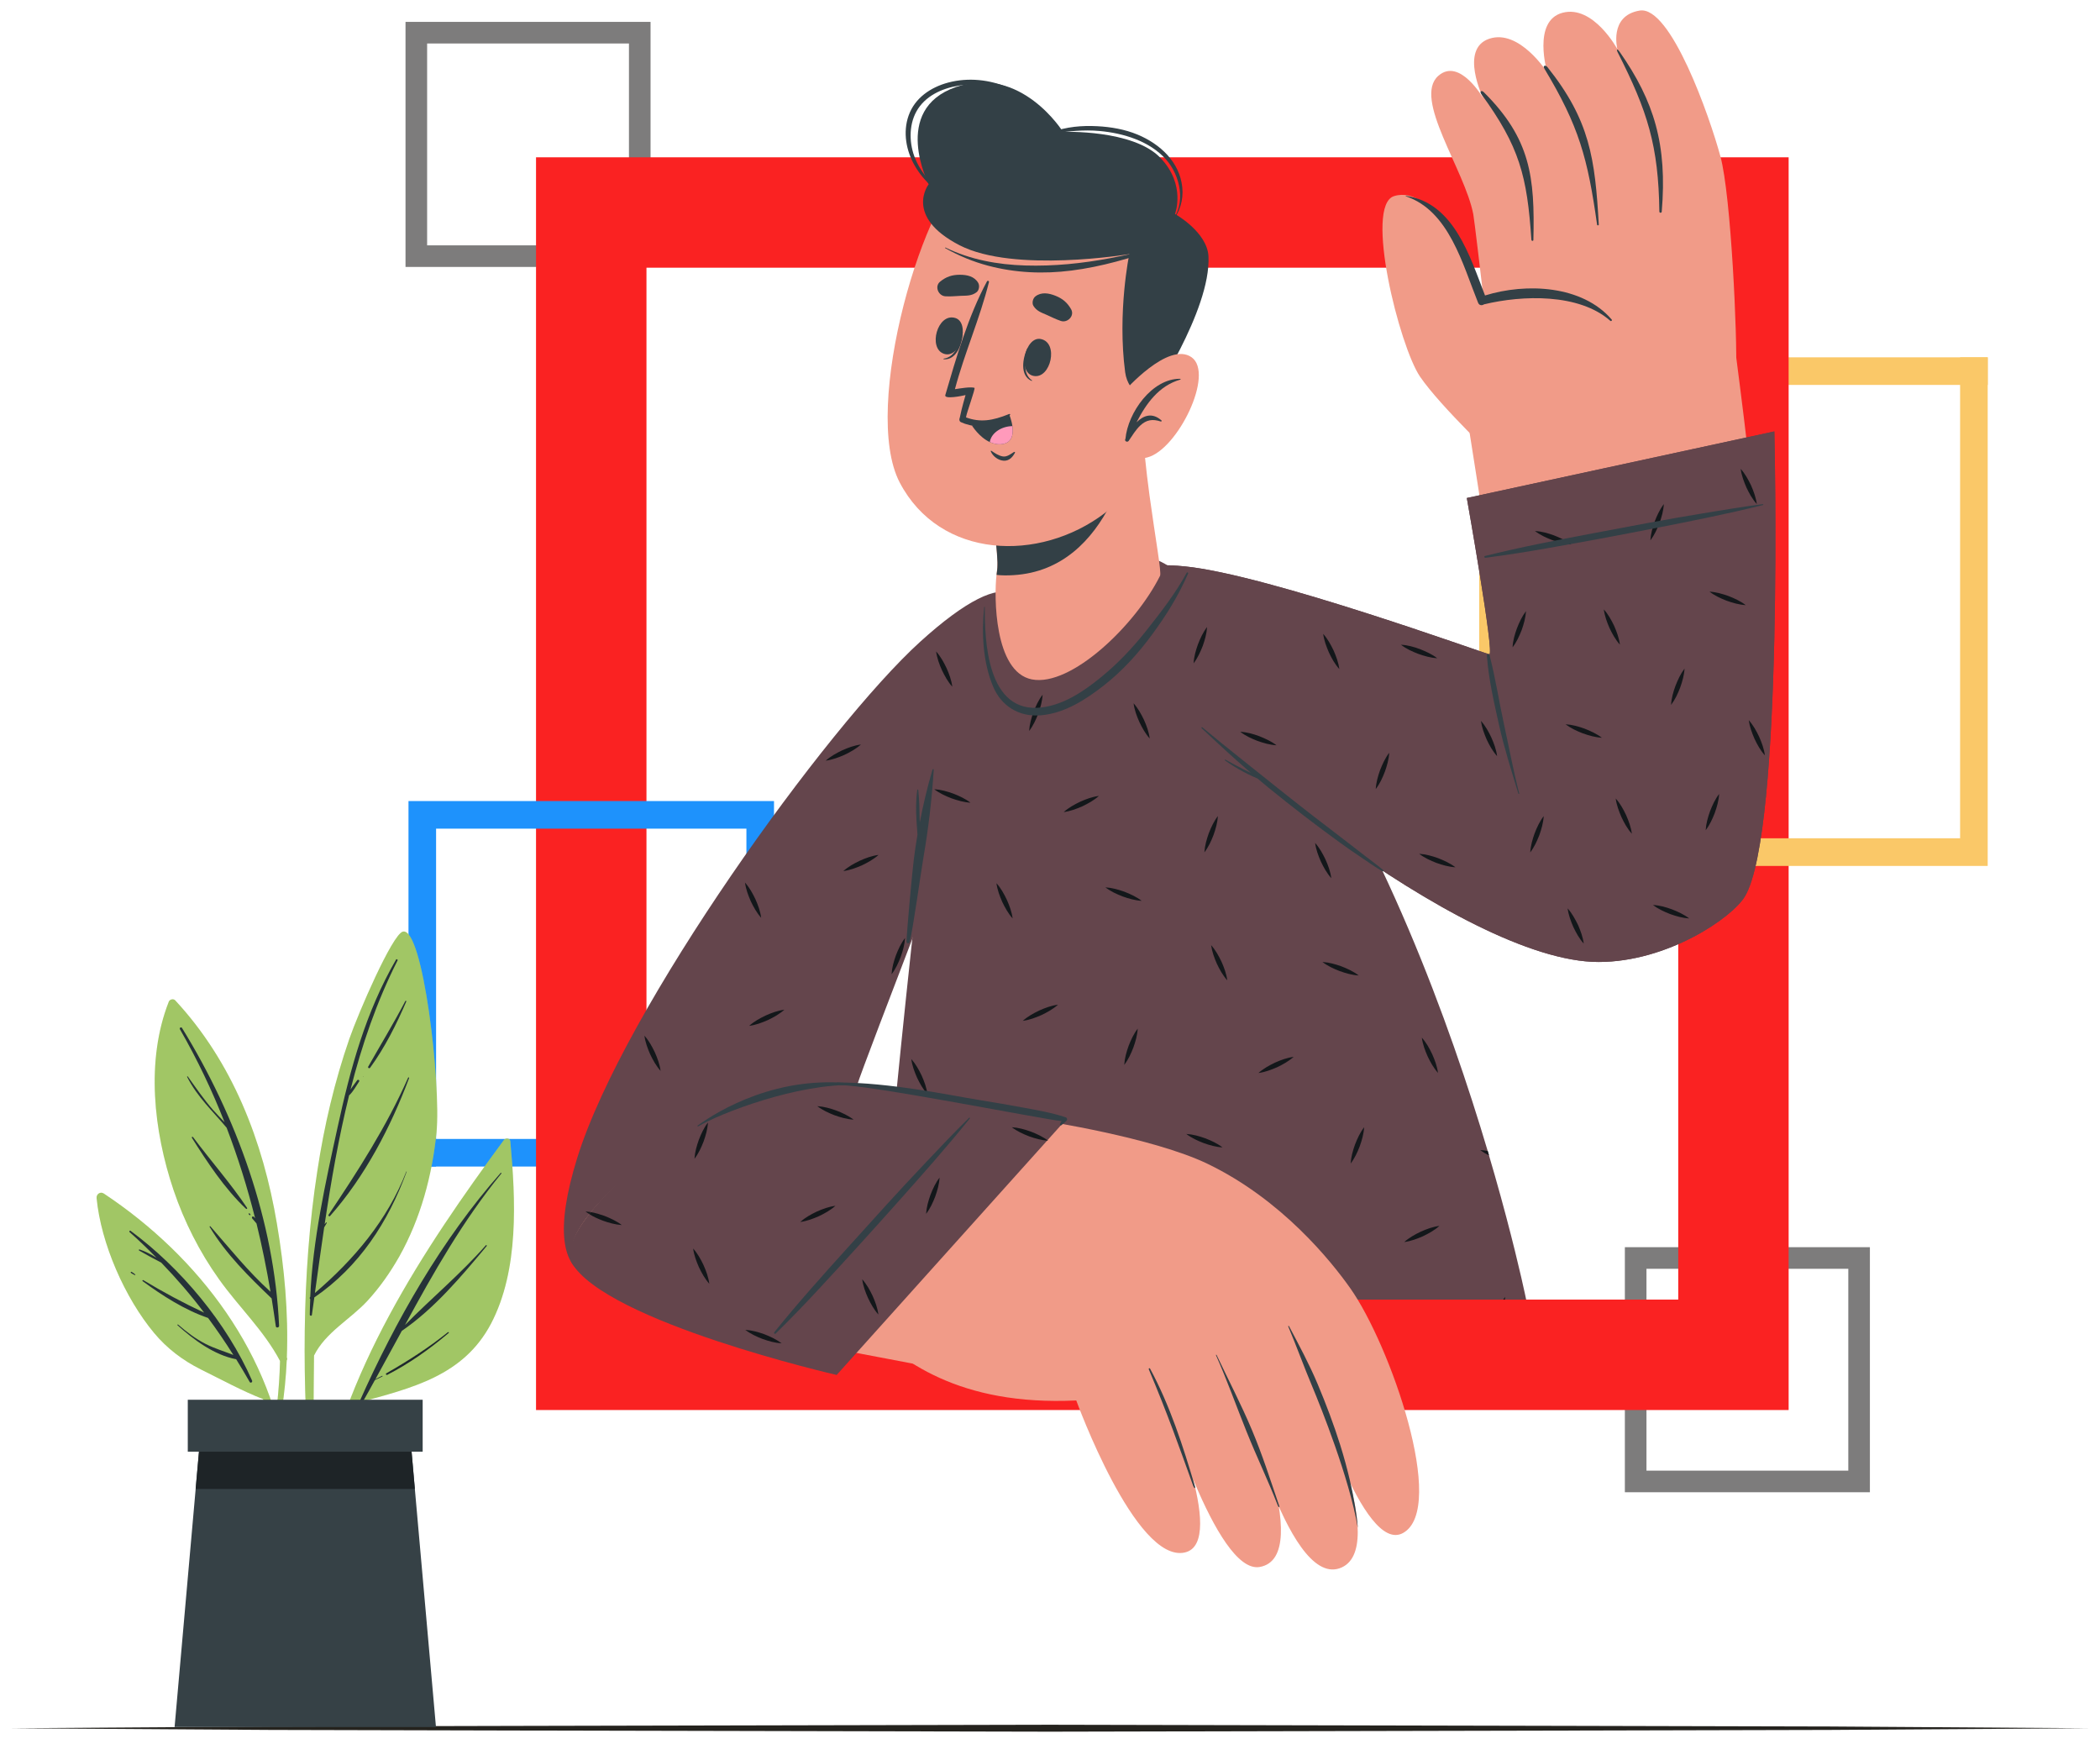 <svg width="808" height="671" viewBox="0 0 808 671" fill="none" xmlns="http://www.w3.org/2000/svg">
<g filter="url(#filter0_d)">
<path d="M0 660.902L100 660.229L200 659.986L400 659.555L600 659.986L700 660.229L800 660.902L700 661.549L600 661.791L400 662.222L200 661.791L100 661.549L0 660.902Z" fill="#25231E"/>
<path d="M293.785 434.183H153.172V444.801H293.785V434.183Z" fill="#1E92FC"/>
<path d="M760.812 133.472H565.135V144.09H760.812V133.472Z" fill="#FAC868"/>
<path d="M246.308 4.42H152.027V98.7H246.308V4.42ZM160.34 12.732H237.999V90.392H160.34V12.732Z" fill="#7D7C7C"/>
<path d="M715.467 475.824H621.187V570.105H715.467V475.824ZM629.499 484.137H707.159V561.796H629.499V484.137Z" fill="#7D7C7C"/>
<path d="M684.198 538.476H202.243V56.521H684.198V538.476ZM244.737 495.982H641.727V98.992H244.737V495.982Z" fill="#FA2222"/>
<path d="M760.79 329.15H565.135V133.472H575.752V318.509H750.172V133.472H760.79V329.15Z" fill="#FAC868"/>
<path d="M293.808 444.801H283.19V314.806H163.79V444.801H153.172V304.188H293.808V444.801Z" fill="#1E92FC"/>
<path d="M349.77 245.711C284.11 312.269 201.524 452.254 216.924 480.628C234.074 512.234 325.504 418.941 325.145 413.509C324.875 409.401 357.043 324.368 381.444 262.525C405.8 200.726 366 229.257 349.77 245.711Z" fill="#F19B88"/>
<path d="M325.751 413.598C328.535 404.507 372.308 292.38 384.811 256.913C397.315 221.445 385.732 210.49 349.995 242.95C314.258 275.432 235.96 383.922 218.091 441.501C200.874 496.97 229.427 496.97 267.117 471.402C297.983 450.48 325.751 413.598 325.751 413.598Z" fill="#64454C"/>
<path d="M360.186 253.007C361.196 255.274 362.071 257.609 362.408 260.19C360.68 258.26 359.49 256.06 358.412 253.815C357.402 251.548 356.527 249.213 356.19 246.632C357.919 248.585 359.108 250.762 360.186 253.007ZM243.951 394.451C244.288 397.032 245.185 399.367 246.173 401.634C247.251 403.879 248.44 406.056 250.169 408.009C249.832 405.428 248.957 403.093 247.947 400.826C246.869 398.581 245.679 396.404 243.951 394.451ZM282.651 335.547C282.988 338.129 283.886 340.464 284.873 342.731C285.951 344.976 287.14 347.153 288.869 349.106C288.532 346.524 287.657 344.19 286.647 341.923C285.569 339.678 284.379 337.478 282.651 335.547ZM320.476 331.125C323.057 330.788 325.392 329.891 327.659 328.903C329.904 327.825 332.081 326.636 334.034 324.907C331.452 325.244 329.118 326.119 326.851 327.13C324.606 328.207 322.428 329.397 320.476 331.125ZM284.245 390.679C286.826 390.343 289.161 389.445 291.428 388.457C293.673 387.379 295.85 386.19 297.803 384.461C295.222 384.798 292.887 385.673 290.62 386.684C288.375 387.761 286.175 388.951 284.245 390.679ZM313.696 288.654C316.278 288.295 318.612 287.419 320.88 286.432C323.124 285.354 325.302 284.164 327.255 282.436C324.673 282.773 322.339 283.648 320.071 284.658C317.827 285.736 315.649 286.925 313.696 288.654ZM344.225 356.873C342.654 358.938 341.621 361.205 340.723 363.517C339.893 365.852 339.197 368.254 339.04 370.835C340.611 368.77 341.644 366.503 342.542 364.191C343.372 361.856 344.068 359.454 344.225 356.873ZM268.397 427.853C266.825 429.918 265.793 432.185 264.895 434.497C264.064 436.832 263.368 439.234 263.211 441.815C264.782 439.75 265.815 437.483 266.713 435.171C267.544 432.836 268.239 430.457 268.397 427.853ZM310.441 421.567C312.372 423.049 314.459 424.037 316.614 424.89C317.086 424.351 317.512 423.812 317.939 423.318C317.872 423.296 317.849 423.274 317.782 423.251C315.425 422.421 313.023 421.702 310.441 421.567ZM235.241 467.271C233.176 465.7 230.909 464.667 228.597 463.769C226.262 462.939 223.86 462.243 221.279 462.086C223.344 463.657 225.611 464.69 227.923 465.588C230.258 466.418 232.66 467.137 235.241 467.271ZM355.427 299.631C357.514 301.202 359.782 302.235 362.094 303.133C363.732 303.716 365.416 304.233 367.145 304.525C367.257 304.21 367.391 303.851 367.504 303.537C366 302.639 364.383 301.943 362.745 301.314C360.41 300.484 358.031 299.766 355.427 299.631Z" fill="#13171A"/>
<path d="M333.608 495.982H583.205C583.205 495.982 543.54 300.214 447.8 215.474C435.97 204.991 409.279 207.37 391.86 216.035C385.642 219.133 363.328 250.358 356.953 279.877C350.645 309.351 332.912 495.106 333.608 495.982Z" fill="#64454C"/>
<path d="M354.798 292.066C352.845 298.666 351.229 305.49 349.905 312.359C349.905 312.09 349.882 311.82 349.86 311.551C349.77 307.69 349.725 303.761 349.321 299.923C349.299 299.721 348.984 299.653 348.939 299.878C348.378 303.694 348.401 307.735 348.625 311.596C348.737 313.436 348.85 315.277 349.007 317.118C348.49 320.193 348.019 323.291 347.637 326.344C346.897 332.18 344.944 353.865 344.787 358.175C344.742 359.073 345.797 359.23 346.044 358.287C347.211 353.932 350.331 331.574 351.319 325.805C353.227 314.761 354.574 303.268 355.27 292.066C355.27 291.842 354.866 291.842 354.798 292.066Z" fill="#334046"/>
<path d="M436.15 272.94C437.16 275.208 438.035 277.542 438.372 280.124C436.643 278.193 435.454 275.993 434.376 273.749C433.366 271.481 432.491 269.147 432.154 266.565C433.882 268.518 435.072 270.696 436.15 272.94ZM461.987 359.611C462.346 362.193 463.222 364.528 464.209 366.795C465.287 369.04 466.477 371.217 468.205 373.17C467.868 370.588 466.993 368.254 465.983 365.987C464.905 363.742 463.716 361.564 461.987 359.611ZM543.069 395.214C543.405 397.795 544.303 400.13 545.291 402.397C546.368 404.642 547.558 406.819 549.287 408.772C548.95 406.191 548.075 403.856 547.064 401.589C545.987 399.322 544.797 397.144 543.069 395.214ZM483.47 458.943C483.806 461.525 484.704 463.859 485.692 466.126C486.77 468.371 487.959 470.549 489.688 472.502C489.351 469.92 488.475 467.586 487.465 465.318C486.388 463.051 485.198 460.874 483.47 458.943ZM379.402 335.794C379.738 338.376 380.636 340.71 381.624 342.978C382.701 345.222 383.891 347.4 385.62 349.353C385.283 346.771 384.407 344.437 383.397 342.17C382.32 339.925 381.13 337.725 379.402 335.794ZM346.628 403.43C346.964 406.011 347.862 408.346 348.85 410.613C349.927 412.858 351.117 415.035 352.846 416.988C352.509 414.407 351.634 412.072 350.623 409.805C349.546 407.56 348.334 405.36 346.628 403.43ZM425.958 452.164C426.295 454.745 427.193 457.08 428.181 459.347C429.258 461.592 430.448 463.769 432.176 465.722C431.84 463.141 430.964 460.806 429.954 458.539C428.877 456.294 427.687 454.094 425.958 452.164ZM502.012 320.305C502.348 322.887 503.246 325.221 504.234 327.489C505.311 329.733 506.501 331.911 508.23 333.864C507.893 331.282 507.017 328.948 506.007 326.681C504.93 324.436 503.74 322.258 502.012 320.305ZM405.261 308.43C407.843 308.094 410.178 307.196 412.445 306.208C414.69 305.131 416.867 303.941 418.82 302.212C416.238 302.549 413.904 303.425 411.637 304.435C409.392 305.512 407.214 306.702 405.261 308.43ZM389.525 388.749C392.107 388.412 394.442 387.514 396.709 386.526C398.954 385.449 401.131 384.259 403.084 382.531C400.502 382.867 398.168 383.743 395.901 384.753C393.656 385.831 391.456 387.02 389.525 388.749ZM536.289 473.848C538.871 473.512 541.205 472.614 543.473 471.626C545.717 470.549 547.895 469.359 549.848 467.63C547.266 467.967 544.932 468.843 542.665 469.853C540.42 470.93 538.242 472.12 536.289 473.848ZM388.605 488.821C389.952 488.754 391.254 488.642 392.601 488.552C393.117 488.327 393.611 488.103 394.127 487.878C396.372 486.801 398.572 485.611 400.502 483.883C397.921 484.219 395.586 485.117 393.319 486.127C391.703 486.868 390.109 487.721 388.605 488.821ZM480.192 408.817C482.774 408.48 485.108 407.582 487.376 406.595C489.62 405.517 491.798 404.328 493.751 402.599C491.169 402.936 488.835 403.811 486.567 404.821C484.323 405.899 482.123 407.111 480.192 408.817ZM405.261 237.316C407.843 236.957 410.178 236.081 412.445 235.093C414.69 234.016 416.867 232.826 418.82 231.098C416.238 231.434 413.904 232.31 411.637 233.32C409.392 234.397 407.214 235.61 405.261 237.316ZM397.158 263.265C395.586 265.331 394.554 267.598 393.656 269.91C392.825 272.245 392.129 274.646 391.972 277.228C393.544 275.163 394.576 272.896 395.474 270.583C396.305 268.249 397.001 265.847 397.158 263.265ZM357.515 449.044C355.944 451.109 354.911 453.376 354.013 455.688C353.182 458.023 352.487 460.425 352.329 463.006C353.901 460.941 354.933 458.674 355.831 456.362C356.662 454.027 357.358 451.648 357.515 449.044ZM464.591 309.957C463.02 312.022 461.987 314.289 461.089 316.601C460.259 318.936 459.563 321.338 459.406 323.919C460.977 321.854 462.009 319.587 462.907 317.275C463.738 314.94 464.434 312.561 464.591 309.957ZM433.748 391.734C432.176 393.799 431.144 396.067 430.246 398.379C429.415 400.713 428.719 403.115 428.562 405.697C430.134 403.632 431.166 401.364 432.064 399.052C432.895 396.718 433.591 394.338 433.748 391.734ZM574.383 495.982H575.034C575.079 495.645 575.102 495.286 575.124 494.949C574.855 495.286 574.608 495.645 574.383 495.982ZM504.391 495.982H506.411C506.501 495.758 506.591 495.511 506.681 495.286C507.511 492.952 508.207 490.55 508.364 487.946C506.793 490.033 505.76 492.301 504.84 494.613C504.683 495.084 504.526 495.533 504.391 495.982ZM520.868 429.671C519.296 431.736 518.264 434.004 517.366 436.316C516.535 438.65 515.839 441.052 515.682 443.634C517.254 441.568 518.286 439.301 519.184 436.989C520.015 434.655 520.711 432.253 520.868 429.671ZM460.438 237.226C458.867 239.291 457.834 241.558 456.936 243.87C456.106 246.205 455.41 248.607 455.253 251.188C456.824 249.123 457.857 246.856 458.755 244.544C459.563 242.209 460.281 239.807 460.438 237.226ZM399.268 434.857C397.203 433.285 394.935 432.253 392.623 431.355C390.289 430.524 387.887 429.828 385.305 429.671C387.371 431.242 389.638 432.275 391.95 433.173C394.284 434.004 396.686 434.699 399.268 434.857ZM464.613 494.949C462.548 493.378 460.281 492.345 457.969 491.448C455.634 490.617 453.232 489.921 450.651 489.764C452.716 491.335 454.983 492.368 457.295 493.266C459.63 494.096 462.032 494.815 464.613 494.949ZM565.539 438.448C566.616 439.279 567.761 439.952 568.928 440.536C568.771 439.997 568.592 439.413 568.435 438.83C567.469 438.65 566.527 438.516 565.539 438.448ZM518.78 371.284C516.715 369.713 514.448 368.68 512.136 367.782C509.801 366.952 507.399 366.256 504.818 366.099C506.883 367.67 509.15 368.703 511.462 369.601C513.797 370.431 516.176 371.15 518.78 371.284ZM466.387 437.438C464.322 435.867 462.054 434.834 459.742 433.936C457.408 433.106 455.006 432.41 452.424 432.253C454.49 433.824 456.757 434.857 459.069 435.754C461.403 436.585 463.783 437.281 466.387 437.438ZM435.274 342.574C433.209 341.002 430.942 339.97 428.63 339.072C426.295 338.241 423.893 337.545 421.312 337.388C423.377 338.959 425.644 339.992 427.956 340.89C430.291 341.721 432.67 342.416 435.274 342.574ZM369.412 304.816C367.347 303.245 365.08 302.212 362.768 301.314C360.433 300.484 358.031 299.788 355.45 299.631C357.515 301.202 359.782 302.235 362.094 303.133C364.429 303.941 366.808 304.659 369.412 304.816ZM487.174 282.728C485.108 281.156 482.841 280.124 480.529 279.226C478.194 278.395 475.792 277.699 473.211 277.542C475.276 279.114 477.543 280.146 479.856 281.044C482.19 281.875 484.57 282.571 487.174 282.728Z" fill="#13171A"/>
<path d="M216.924 480.628C231.695 501.774 271.921 505.792 372.263 525.456C386.136 528.172 431.705 435.35 417.024 431.691C398.527 427.067 325.796 413.149 320.341 412.813C274.39 409.872 206.912 466.284 216.924 480.628Z" fill="#F19B88"/>
<path d="M396.955 427.112C396.955 427.112 439.472 433.532 460.752 443.813C489.261 457.596 508.184 481.211 515.525 491.605C530.834 513.267 552.9 576.255 535.862 585.773C520.441 594.393 501.158 528.868 501.158 528.868C501.158 528.868 531.844 592.418 511.372 599.377C490.899 606.336 472.829 529.003 472.829 529.003C472.829 529.003 502.909 595.022 480.663 598.86C463.85 601.756 443.535 532.639 443.535 532.639C443.535 532.639 468.99 589.567 451.818 593.293C432.849 597.424 410.11 534.794 410.11 534.794C364.9 536.927 342.497 519.44 328.041 505.118C324.539 501.616 396.955 427.112 396.955 427.112Z" fill="#F19B88"/>
<path d="M491.955 506.196C495.838 513.536 499.811 520.922 503.021 528.576C506.231 536.231 509.172 543.998 511.664 551.922C517.747 571.339 518.533 584.471 518.398 583.663C515.188 564.628 504.099 537.039 500.889 529.384C497.679 521.752 494.873 513.94 491.663 506.308C491.573 506.128 491.865 506.039 491.955 506.196Z" fill="#334046"/>
<path d="M464.097 517.285C468.631 526.87 473.503 536.208 477.633 545.996C481.741 555.738 484.771 565.323 488.184 575.313C488.453 576.076 487.937 575.964 487.645 575.2C483.829 565.346 479.541 556.546 475.613 546.736C471.684 536.972 468.138 526.982 463.85 517.352C463.805 517.24 464.03 517.15 464.097 517.285Z" fill="#334046"/>
<path d="M438.484 522.515C446.183 536.792 451.234 552.483 455.813 567.995C456.038 568.758 455.409 568.556 455.14 567.77C449.663 552.551 445.488 540.564 437.99 522.762C437.878 522.493 438.327 522.224 438.484 522.515Z" fill="#334046"/>
<path d="M405.823 427.112L317.917 524.985C317.917 524.985 229.024 504.58 215.936 481.773C207.316 466.777 274.233 405.989 324.764 413.06L405.823 427.112Z" fill="#64454C"/>
<path d="M331.744 494.545C332.755 496.813 333.63 499.147 333.967 501.729C332.238 499.798 331.049 497.598 329.971 495.353C328.961 493.086 328.085 490.752 327.749 488.17C329.477 490.123 330.689 492.323 331.744 494.545ZM262.695 476.34C263.032 478.922 263.93 481.256 264.917 483.523C265.995 485.768 267.185 487.946 268.913 489.899C268.576 487.317 267.701 484.983 266.691 482.715C265.613 480.448 264.423 478.271 262.695 476.34ZM303.887 466.126C306.468 465.79 308.803 464.892 311.07 463.904C313.315 462.827 315.492 461.637 317.445 459.908C314.864 460.245 312.529 461.12 310.262 462.131C308.017 463.208 305.817 464.42 303.887 466.126ZM268.397 427.853C266.825 429.918 265.793 432.185 264.895 434.497C264.064 436.832 263.368 439.234 263.211 441.815C264.783 439.75 265.815 437.483 266.713 435.171C267.544 432.836 268.24 430.457 268.397 427.853ZM357.515 449.044C355.943 451.109 354.911 453.376 354.013 455.688C353.182 458.023 352.486 460.425 352.329 463.006C353.9 460.941 354.933 458.674 355.831 456.362C356.662 454.027 357.357 451.648 357.515 449.044ZM399.268 434.857C397.202 433.285 394.935 432.253 392.623 431.355C390.288 430.524 387.887 429.828 385.305 429.671C387.37 431.242 389.637 432.275 391.95 433.173C394.284 434.004 396.686 434.699 399.268 434.857ZM324.426 426.753C322.361 425.182 320.094 424.149 317.782 423.251C315.447 422.42 313.045 421.725 310.464 421.567C312.529 423.139 314.796 424.171 317.108 425.069C319.443 425.9 321.822 426.596 324.426 426.753ZM296.726 512.818C294.661 511.247 292.393 510.214 290.081 509.316C287.747 508.485 285.345 507.79 282.763 507.632C284.828 509.204 287.096 510.236 289.408 511.134C291.742 511.965 294.144 512.661 296.726 512.818ZM222.715 463.096C224.376 464.151 226.127 464.914 227.923 465.61C230.258 466.441 232.66 467.136 235.264 467.316C233.176 465.745 230.909 464.712 228.597 463.792C226.868 463.186 225.14 462.647 223.321 462.333C223.119 462.58 222.917 462.849 222.715 463.096Z" fill="#13171A"/>
<path d="M264.468 428.998C272.617 423.094 295.559 409.334 324.808 412.992C325.055 413.015 325.078 413.441 324.808 413.441C302.742 412.813 272.976 424.351 264.648 429.357C264.446 429.514 264.266 429.155 264.468 428.998Z" fill="#334046"/>
<path d="M293.875 508.598C302.966 497.306 312.641 486.531 322.361 475.779C332.081 465.004 341.779 454.229 351.768 443.701C357.402 437.752 363.014 431.781 368.873 426.035C369.03 425.877 369.322 426.102 369.165 426.281C360.096 437.55 350.444 448.393 340.813 459.19C331.161 470.01 321.396 480.762 311.541 491.403C305.974 497.419 300.295 503.322 294.436 509.069C294.144 509.338 293.606 508.934 293.875 508.598Z" fill="#334046"/>
<path d="M405.98 425.833C400.615 424.059 395.048 423.116 389.503 422.084C383.959 421.051 378.391 420.108 372.824 419.21C361.735 417.437 338.457 412.409 317.984 412.454C317.76 412.454 318.927 413.554 319.152 413.531C328.894 413.015 398.729 426.888 404.453 427.314C404.229 427.696 404.004 428.055 403.847 428.481C403.735 428.773 404.004 429.132 404.319 428.93C405.037 428.437 405.553 427.853 406.227 427.314C406.765 426.865 406.676 426.057 405.98 425.833Z" fill="#334046"/>
<path d="M663.973 138.523C664.511 126.536 662.087 71.381 657.957 56.184C653.849 40.987 638.853 -1.888 626.889 0.065C614.924 2.04 618.314 14.925 618.314 14.925C618.314 14.925 609.11 -2.18 597.258 0.895C585.405 3.971 591.331 23.882 591.331 23.882C591.331 23.882 580.601 7.001 568.996 10.907C557.39 14.813 566.706 33.826 566.706 33.826C566.706 33.826 557.615 17.933 549.399 25.184C539.522 33.894 559.59 61.302 562.868 78.43C563.608 82.313 572.34 158.299 572.34 158.299L663.973 138.523Z" fill="#F19B88"/>
<path d="M565.943 32.188C580.646 52.368 583.587 63.749 585.225 88.285C585.248 88.756 585.966 88.823 585.989 88.329C586.572 64.153 584.934 49.36 566.886 31.447C565.988 30.549 565.247 31.222 565.943 32.188Z" fill="#334046"/>
<path d="M590.142 22.288C603.588 44.579 606.888 56.903 610.502 82.471C610.547 82.83 611.175 82.785 611.153 82.403C609.716 57.037 607.741 42.289 591.376 21.794C590.635 20.874 589.535 21.278 590.142 22.288Z" fill="#334046"/>
<path d="M618.471 16.227C629.919 38.764 634.139 52.099 634.454 77.375C634.454 77.981 635.329 78.026 635.374 77.42C637.552 51.627 632.433 34.926 619.189 15.957C618.291 14.656 617.752 14.813 618.471 16.227Z" fill="#334046"/>
<path d="M573.104 173.99C573.104 173.99 550.319 152.553 542.373 140.902C534.449 129.274 520.823 75.04 532.383 71.449C547.289 66.802 561.318 96.545 566.279 112.012C566.279 112.012 600.759 101.215 615.44 120.385C630.121 139.6 573.104 173.99 573.104 173.99Z" fill="#F19B88"/>
<path d="M536.918 71.516C553.574 77.083 558.782 97.802 564.708 112.461C565.157 113.583 566.212 113.606 566.998 113.089C581.746 109.52 603.588 108.802 615.575 119.42C615.934 119.734 616.406 119.285 616.114 118.926C604.822 105.771 583.295 104.739 567.38 109.677C561.521 94.57 555.392 74.008 536.963 71.359C536.85 71.336 536.806 71.494 536.918 71.516Z" fill="#334046"/>
<path d="M434.039 244.656C449.012 270.583 535.638 350.542 611.153 364.393C621.411 366.278 660.403 358.018 668.574 332.158C683.098 286.072 671.47 190.916 664.062 133.674C662.603 122.495 558.759 145.459 561.453 162.542C564.439 181.465 575.55 250.964 573.844 251.75C567.626 254.623 501.248 225.957 457.677 216.574C426.789 209.907 422.501 224.678 434.039 244.656Z" fill="#F19B88"/>
<path d="M678.698 161.981L560.376 187.594C560.376 187.594 571.128 248.046 569.018 247.709C566.908 247.35 483.896 217.09 451.863 213.903C419.852 210.715 419.852 224.79 436.082 251.211C452.334 277.632 558.67 366.121 611.063 366.099C637.731 366.099 662.558 348.994 667.385 340.845C682.425 315.501 678.698 161.981 678.698 161.981Z" fill="#64454C"/>
<path d="M678.698 161.981L560.376 187.594C560.376 187.594 571.128 248.046 569.018 247.709C566.908 247.35 483.896 217.09 451.863 213.903C419.852 210.715 419.852 224.79 436.082 251.211C452.334 277.632 558.67 366.121 611.063 366.099C637.731 366.099 662.558 348.994 667.385 340.845C682.425 315.501 678.698 161.981 678.698 161.981Z" fill="#64454C"/>
<path d="M505.109 239.852C505.446 242.434 506.344 244.768 507.332 247.058C508.387 249.28 509.576 251.48 511.327 253.411C510.991 250.852 510.093 248.495 509.105 246.228C508.028 244.005 506.838 241.805 505.109 239.852ZM599.166 345.469C599.502 348.028 600.378 350.385 601.366 352.653C602.443 354.897 603.633 357.097 605.361 359.028C605.025 356.469 604.149 354.112 603.161 351.845C602.061 349.622 600.872 347.422 599.166 345.469ZM668.844 273.053C669.203 275.612 670.078 277.969 671.066 280.236C672.121 282.481 673.333 284.681 675.062 286.611C674.725 284.052 673.85 281.695 672.84 279.428C671.785 277.183 670.572 275.006 668.844 273.053ZM565.808 273.344C566.167 275.904 567.043 278.261 568.031 280.528C569.086 282.773 570.298 284.972 572.026 286.903C571.69 284.344 570.814 281.987 569.804 279.72C568.749 277.497 567.559 275.297 565.808 273.344ZM617.663 303.2C617.999 305.759 618.897 308.116 619.885 310.383C620.94 312.628 622.13 314.828 623.881 316.759C623.544 314.2 622.646 311.842 621.659 309.575C620.581 307.308 619.391 305.131 617.663 303.2ZM613.083 230.447C613.42 233.006 614.296 235.363 615.283 237.63C616.361 239.875 617.551 242.075 619.279 244.005C618.942 241.446 618.067 239.089 617.079 236.822C616.002 234.577 614.812 232.377 613.083 230.447ZM665.746 176.37C666.083 178.951 666.981 181.286 667.968 183.576C669.023 185.798 670.213 187.998 671.964 189.928C671.605 187.369 670.729 185.012 669.742 182.745C668.664 180.523 667.474 178.323 665.746 176.37ZM455.253 251.188C456.824 249.123 457.834 246.856 458.755 244.544C459.585 242.209 460.281 239.807 460.438 237.226C458.867 239.291 457.834 241.558 456.936 243.87C456.106 246.205 455.387 248.607 455.253 251.188ZM525.335 299.564C526.929 297.498 527.939 295.231 528.837 292.919C529.667 290.584 530.363 288.182 530.52 285.601C528.949 287.666 527.939 289.933 527.018 292.246C526.188 294.58 525.492 296.96 525.335 299.564ZM577.975 245.06C579.546 242.995 580.556 240.728 581.477 238.416C582.307 236.081 582.981 233.679 583.16 231.098C581.589 233.185 580.556 235.43 579.659 237.742C578.806 240.099 578.11 242.456 577.975 245.06ZM584.777 323.942C586.348 321.877 587.358 319.609 588.279 317.297C589.109 314.963 589.805 312.561 589.962 309.979C588.391 312.045 587.358 314.312 586.46 316.624C585.63 318.958 584.934 321.338 584.777 323.942ZM652.277 315.412C653.849 313.346 654.881 311.079 655.779 308.767C656.61 306.41 657.306 304.031 657.463 301.449C655.891 303.514 654.859 305.782 653.961 308.094C653.13 310.428 652.434 312.83 652.277 315.412ZM630.997 203.913C632.568 201.826 633.578 199.581 634.499 197.269C635.329 194.912 636.025 192.532 636.182 189.928C634.611 192.016 633.578 194.283 632.68 196.595C631.85 198.93 631.154 201.332 630.997 203.913ZM638.966 267.194C640.537 265.106 641.57 262.861 642.468 260.527C643.298 258.192 643.994 255.79 644.151 253.209C642.58 255.296 641.57 257.541 640.649 259.876C639.819 262.188 639.1 264.567 638.966 267.194ZM473.189 277.542C475.254 279.114 477.521 280.146 479.833 281.044C482.19 281.875 484.57 282.571 487.151 282.728C485.086 281.156 482.819 280.146 480.506 279.226C478.194 278.373 475.792 277.677 473.189 277.542ZM598.38 274.646C600.445 276.218 602.712 277.25 605.025 278.148C607.382 278.979 609.761 279.675 612.343 279.832C610.277 278.261 608.01 277.25 605.698 276.33C603.363 275.499 600.962 274.804 598.38 274.646ZM586.573 200.277C588.638 201.871 590.905 202.881 593.217 203.779C595.574 204.609 597.954 205.305 600.535 205.462C598.47 203.891 596.203 202.881 593.891 201.96C591.556 201.13 589.154 200.434 586.573 200.277ZM653.736 223.623C655.802 225.194 658.069 226.226 660.381 227.124C662.716 227.955 665.117 228.651 667.699 228.808C665.634 227.237 663.367 226.204 661.054 225.306C658.72 224.476 656.34 223.78 653.736 223.623ZM542.036 324.481C544.101 326.052 546.368 327.085 548.681 327.982C551.038 328.813 553.417 329.509 555.999 329.666C553.933 328.095 551.666 327.085 549.354 326.164C547.019 325.334 544.618 324.638 542.036 324.481ZM631.984 344.167C634.05 345.739 636.317 346.771 638.629 347.669C640.964 348.5 643.366 349.196 645.947 349.353C643.882 347.781 641.615 346.749 639.302 345.851C636.968 344.998 634.566 344.302 631.984 344.167ZM535.032 244.05C537.097 245.644 539.365 246.654 541.677 247.552C544.034 248.382 546.413 249.078 548.995 249.235C546.93 247.664 544.662 246.654 542.35 245.734C540.038 244.881 537.636 244.185 535.032 244.05Z" fill="#13171A"/>
<path d="M568.098 248.225C568.749 257.294 570.836 266.183 572.789 275.005C574.787 283.94 577.571 292.605 580.219 301.359C580.287 301.561 580.579 301.449 580.534 301.247C578.266 292.47 576.605 283.491 574.675 274.624C572.744 265.779 571.397 256.778 569.108 248.023C568.973 247.462 568.053 247.664 568.098 248.225Z" fill="#334046"/>
<path d="M567.334 209.907C581.028 206.495 594.9 203.824 608.796 201.197C622.691 198.571 636.586 195.899 650.526 193.61C658.405 192.308 666.307 190.983 674.231 189.951C674.433 189.928 674.545 190.265 674.321 190.31C660.65 193.722 646.755 196.461 632.927 199.177C619.054 201.915 605.137 204.497 591.219 206.944C583.34 208.336 575.461 209.57 567.514 210.603C567.11 210.648 566.93 209.997 567.334 209.907Z" fill="#334046"/>
<path d="M528.253 330.789C526.075 328.858 523.651 327.219 521.384 325.424C519.161 323.673 516.939 321.944 514.694 320.238C510.137 316.736 505.558 313.257 501.001 309.733C491.887 302.684 482.931 295.411 473.907 288.25C468.766 284.164 463.67 280.034 458.619 275.836C458.417 275.657 458.126 275.949 458.328 276.151C464.546 281.987 470.809 287.779 477.274 293.346C476.466 292.964 475.635 292.56 474.827 292.156C472.358 290.921 469.911 289.597 467.509 288.25C467.307 288.138 467.15 288.43 467.329 288.564C469.596 290.18 471.953 291.617 474.4 292.919C475.612 293.57 476.825 294.176 478.059 294.737C478.643 295.007 479.249 295.276 479.855 295.523C479.878 295.523 479.878 295.546 479.9 295.546C481.359 296.78 482.818 298.037 484.322 299.249C493.257 306.522 502.37 313.526 511.709 320.283C514.29 322.146 516.894 323.987 519.543 325.738C522.349 327.579 525.043 329.599 527.983 331.215C528.208 331.305 528.477 330.968 528.253 330.789Z" fill="#334046"/>
<path d="M393.027 257.384C408.134 260.325 432.917 236.463 442.345 217.517C442.973 216.215 440.504 202.903 438.282 186.561C436.957 176.639 435.723 165.573 435.319 155.404C435.251 153.316 372.061 173.429 372.061 173.429C372.061 173.429 379.177 194.53 379.76 212.286C379.783 213.768 379.693 215.16 379.491 216.484C379.469 216.686 379.424 216.911 379.424 217.18C378.458 225.172 378.436 254.533 393.027 257.384Z" fill="#F19B88"/>
<path d="M386.001 217.27C383.622 217.427 381.444 217.404 379.446 217.18C379.446 216.911 379.491 216.686 379.514 216.484C379.738 215.16 379.828 213.79 379.783 212.286C379.199 194.553 372.106 173.452 372.106 173.452C372.106 173.452 423.377 157.132 433.591 155.426C432.064 167.256 423.624 214.958 386.001 217.27Z" fill="#334046"/>
<path d="M451.033 92.931C455.949 116.097 438.349 180.276 421.042 193.43C395.923 212.488 357.65 211.186 342.183 181.645C327.188 153.002 351.589 69.788 370.669 58.137C398.774 40.965 443.759 58.721 451.033 92.931Z" fill="#F19B88"/>
<path d="M391.344 129.925C391.411 129.768 391.635 130.217 391.568 130.397C390.266 134.684 389.503 139.825 393.027 142.317C393.139 142.384 393.072 142.608 392.915 142.541C388.336 140.566 389.413 133.764 391.344 129.925Z" fill="#334046"/>
<path d="M396.417 126.423C403.51 127.77 400.3 141.867 393.723 140.633C387.258 139.421 390.468 125.301 396.417 126.423Z" fill="#334046"/>
<path d="M366.426 123.797C366.426 123.617 366.045 123.932 366 124.111C365.147 128.511 363.418 133.405 359.131 133.966C358.996 133.988 358.951 134.213 359.108 134.213C364.114 134.639 366.337 128.107 366.426 123.797Z" fill="#334046"/>
<path d="M363.576 118.342C356.662 116.21 352.913 130.172 359.311 132.148C365.596 134.101 369.367 120.138 363.576 118.342Z" fill="#334046"/>
<path d="M404.206 119.487C402.276 118.858 400.592 117.96 398.751 117.152C396.664 116.232 394.913 115.716 393.633 113.695C392.96 112.618 393.386 110.8 394.374 110.036C396.664 108.263 399.492 108.757 402.051 109.767C404.835 110.867 406.675 112.416 408.134 114.997C409.549 117.512 406.743 120.317 404.206 119.487Z" fill="#334046"/>
<path d="M359.737 109.992C361.758 110.126 363.666 109.902 365.686 109.812C367.953 109.722 369.794 109.879 371.702 108.465C372.735 107.702 373.004 105.861 372.353 104.784C370.871 102.292 368.043 101.708 365.304 101.708C362.319 101.708 360.029 102.471 357.717 104.357C355.472 106.198 357.066 109.834 359.737 109.992Z" fill="#334046"/>
<path d="M386.158 169.883C384.879 170.668 383.509 171.835 381.893 171.611C380.344 171.387 378.705 170.309 377.448 169.434C377.314 169.344 377.157 169.456 377.201 169.613C377.965 171.544 380.097 173.137 382.207 173.25C384.273 173.362 385.642 171.858 386.517 170.174C386.652 169.95 386.338 169.77 386.158 169.883Z" fill="#334046"/>
<path d="M384.542 155.763C381.242 158.995 377.156 160.252 373.093 160.118C371.275 160.073 369.434 159.714 367.683 159.152C367.324 159.063 366.988 158.95 366.696 158.793C366.381 158.681 366.112 158.569 365.775 158.434C365.281 158.255 365.102 157.761 365.124 157.267V157.244C365.169 157.087 365.192 156.953 365.259 156.818C365.259 156.818 365.259 156.818 365.259 156.795L365.349 156.414C366.022 153.024 367.504 147.996 367.504 147.996C366.134 148.333 359.221 149.724 359.714 147.996C363.89 133.652 368.536 117.669 375.742 104.268C375.967 103.819 376.663 104.088 376.505 104.559C373.026 118.522 367.122 131.766 363.418 145.729C365.596 145.414 369.165 144.763 370.938 145.19C371.387 145.437 367.885 154.887 367.706 156.436C367.706 156.436 367.683 156.504 367.706 156.593C373.206 158.614 377.852 157.873 384.205 155.314C384.587 155.112 384.878 155.471 384.542 155.763Z" fill="#334046"/>
<path d="M369.951 159.691C369.951 159.691 372.69 164.181 376.82 166.066C378.346 166.762 380.008 167.144 381.826 166.83C385.552 166.201 385.934 162.856 385.53 159.938C385.193 157.536 384.295 155.404 384.295 155.404C384.295 155.404 378.526 159.916 369.951 159.691Z" fill="#334046"/>
<path d="M376.82 166.066C378.346 166.762 380.007 167.144 381.826 166.829C385.552 166.201 385.934 162.856 385.53 159.938C381.601 159.983 377.493 162.295 376.82 166.066Z" fill="#FF9ABB"/>
<path d="M438.484 150.218C438.484 150.218 461.964 115.469 460.977 94.66C460.528 85.254 448.092 78.318 448.092 78.318C448.092 78.318 452.469 67.116 442.457 56.7C431.907 45.723 404.992 46.733 404.992 46.733C404.992 46.733 388.874 20.761 363.777 29.494C338.703 38.226 353.317 66.892 353.317 66.892C353.317 66.892 343.664 79.238 365.192 90.35C386.158 101.17 430.515 93.762 430.515 93.762C430.515 93.762 425.846 116.075 428.921 139.219C430.066 147.816 438.484 150.218 438.484 150.218Z" fill="#334046"/>
<path d="M400.727 46.846C406.271 44.758 412.287 44.242 418.191 44.556C423.422 44.825 428.787 45.746 433.658 47.766C442.345 51.38 449.888 58.294 450.898 68.082C451.392 72.998 449.91 77.712 446.79 81.528C446.655 81.685 446.431 81.46 446.565 81.303C452.604 74.546 450.157 63.457 444.567 57.262C438.26 50.258 428.225 47.227 419.089 46.397C412.983 45.836 406.9 46.509 400.862 47.407C400.502 47.452 400.39 46.98 400.727 46.846Z" fill="#334046"/>
<path d="M345.595 40.471C347.974 33.691 354.103 29.561 360.837 27.765C368.514 25.723 376.82 26.598 384.07 29.741C391.456 32.928 397.674 38.338 402.41 44.803C402.523 44.938 402.276 45.14 402.163 44.983C393.454 33.579 379.312 26.643 364.855 28.955C358.39 29.988 351.835 32.973 348.58 38.922C345.572 44.399 345.819 51.56 348.221 57.217C351.207 64.198 357.088 69.653 363.239 73.851C363.374 73.94 363.239 74.165 363.104 74.075C357.111 70.461 351.566 65.971 348.019 59.843C344.652 54.074 343.328 46.891 345.595 40.471Z" fill="#334046"/>
<path d="M359.805 91.248C369.322 95.917 379.918 97.825 390.468 98.139C401.49 98.476 412.4 97.353 423.242 95.311C429.528 94.121 435.768 92.707 441.986 91.158C442.188 91.113 442.256 91.405 442.053 91.472C431.054 95.311 419.83 98.633 408.247 100.092C397.45 101.461 386.675 101.012 376.124 98.206C370.378 96.68 364.878 94.39 359.692 91.472C359.558 91.382 359.67 91.18 359.805 91.248Z" fill="#334046"/>
<path d="M428.472 146.627C428.472 146.627 445.443 127.164 454.444 133.427C463.424 139.69 449.102 169.029 437.429 171.993C425.779 174.956 422.815 164.226 422.815 164.226L428.472 146.627Z" fill="#F19B88"/>
<path d="M450.112 141.733C450.292 141.733 450.292 142.002 450.135 142.047C441.941 144.382 437.003 151.228 433.299 158.479C435.948 155.83 439.315 154.573 442.906 157.761C443.086 157.918 442.861 158.232 442.637 158.165C439.494 157.132 437.115 157.446 434.646 159.781C432.917 161.442 431.615 163.642 430.268 165.617C429.819 166.291 428.607 165.774 428.944 164.989C428.966 164.921 428.989 164.877 429.034 164.809C429.954 154.775 439.247 141.576 450.112 141.733Z" fill="#334046"/>
<path d="M374.687 229.549C374.71 229.414 374.912 229.414 374.912 229.549C374.844 242.052 375.608 270.987 397.068 268.136C405.71 266.992 413.342 261.671 419.65 256.531C426.138 251.256 431.817 245.195 436.913 238.797C442.547 231.681 448.338 224.229 452.604 216.349C452.783 216.013 453.299 216.304 453.142 216.664C449.079 225.845 444.747 232.669 439.27 240.144C433.994 247.327 427.911 254.084 420.683 259.741C413.903 265.039 405.777 270.381 396.596 271.189C387.864 271.975 381.175 267.396 378.144 260.212C374.148 250.762 373.632 239.493 374.687 229.549Z" fill="#334046"/>
<path d="M189.919 434.542C159.053 476.363 126.863 524.873 119.029 577.311C118.939 578.096 120.196 578.366 120.398 577.58C123.99 563.191 128.524 549.228 134.047 535.603C154.339 530.013 174.273 525.434 184.913 505.276C195.778 484.556 194.409 457.574 192.344 435.014C192.186 433.802 190.525 433.757 189.919 434.542Z" fill="#C9F77E"/>
<path d="M144.642 524.356C152.925 519.62 160.894 514.524 168.347 508.531C168.549 508.373 168.84 508.643 168.638 508.822C161.32 515.018 153.531 520.563 145.001 524.94C144.597 525.119 144.26 524.558 144.642 524.356Z" fill="#263238"/>
<path opacity="0.2" d="M189.919 434.542C159.053 476.363 126.863 524.873 119.029 577.311C118.939 578.096 120.196 578.366 120.398 577.58C123.99 563.191 128.524 549.228 134.047 535.603C154.339 530.013 174.273 525.434 184.913 505.276C195.778 484.556 194.409 457.574 192.344 435.014C192.186 433.802 190.525 433.757 189.919 434.542Z" fill="black"/>
<path d="M134.338 535.198C148.211 504.086 166.012 472.838 188.64 447.248C188.797 447.068 189.021 447.315 188.887 447.495C174.071 465.722 162.802 485.566 151.825 505.769C162.039 495.398 173.24 486.105 182.938 475.083C183.117 474.859 183.432 475.173 183.252 475.397C173.644 486.936 163.139 499.461 150.613 508.014C147.246 514.21 143.856 520.428 140.422 526.646C141.252 526.174 142.128 525.748 143.003 525.321C143.16 525.254 143.295 525.478 143.138 525.546C142.173 526.04 141.23 526.534 140.242 526.96C138.626 529.901 137.01 532.841 135.326 535.782C134.944 536.433 134.024 535.872 134.338 535.198Z" fill="#263238"/>
<path d="M115.437 569.521C115.505 570.15 116.582 570.15 116.56 569.476C116.717 552.214 116.582 534.862 116.829 517.51C121.251 508.575 130.747 503.637 137.346 496.498C142.105 491.335 146.168 485.522 149.67 479.348C157.841 464.735 162.263 448.325 163.947 431.714C165.765 413.24 158.762 352.294 150.972 354.426C146.932 355.526 133.867 385.718 130.41 395.685C124.731 412.095 120.735 429.11 118.131 446.283C111.823 486.913 112.339 528.644 115.437 569.521Z" fill="#C9F77E"/>
<path opacity="0.2" d="M115.437 569.521C115.505 570.15 116.582 570.15 116.56 569.476C116.717 552.214 116.582 534.862 116.829 517.51C121.251 508.575 130.747 503.637 137.346 496.498C142.105 491.335 146.168 485.522 149.67 479.348C157.841 464.735 162.263 448.325 163.947 431.714C165.765 413.24 158.762 352.294 150.972 354.426C146.932 355.526 133.867 385.718 130.41 395.685C124.731 412.095 120.735 429.11 118.131 446.283C111.823 486.913 112.339 528.644 115.437 569.521Z" fill="black"/>
<path d="M115.303 495.039C115.325 495.017 115.347 494.994 115.37 494.972C116.313 473.13 121.229 451.064 125.853 429.873C130.814 407.044 136.628 385.561 148.368 365.201C148.593 364.819 149.154 365.156 148.952 365.538C140.96 381.296 135.236 398.02 130.859 415.192C131.645 413.958 132.61 412.79 133.418 411.623C133.732 411.174 134.495 411.601 134.181 412.072C133.036 413.801 131.981 415.798 130.5 417.258C130.455 417.302 130.388 417.302 130.343 417.325C126.302 433.645 123.406 450.323 120.915 466.98C121.094 466.778 121.274 466.531 121.476 466.329C121.61 466.194 121.812 466.373 121.723 466.531C121.408 467.092 121.072 467.631 120.735 468.192C119.478 476.632 118.333 485.073 117.166 493.446C132.206 480.583 145.068 465.431 152.319 446.754C152.364 446.664 152.499 446.709 152.454 446.799C145.36 466.171 134.159 483.389 116.941 495.152C116.627 497.396 116.313 499.664 115.998 501.908C115.931 502.38 115.19 502.245 115.19 501.796C115.19 499.798 115.303 497.8 115.37 495.825C115.145 495.578 115.056 495.264 115.303 495.039Z" fill="#263238"/>
<path d="M122.396 463.388C133.889 446.238 144.642 429.559 153.037 410.591C153.127 410.389 153.486 410.523 153.419 410.748C146.325 429.604 136.403 448.685 122.98 463.837C122.71 464.129 122.171 463.725 122.396 463.388Z" fill="#263238"/>
<path d="M137.683 406.348C142.442 397.93 147.47 389.714 151.96 381.117C152.094 380.87 152.409 381.094 152.319 381.319C148.548 390.096 144.058 399.03 138.424 406.774C138.109 407.223 137.413 406.842 137.683 406.348Z" fill="#263238"/>
<path d="M135.819 410.007C135.909 410.007 135.909 410.164 135.819 410.164C135.73 410.164 135.73 410.007 135.819 410.007Z" fill="#263238"/>
<path d="M103.742 519.597C103.45 531.046 102.215 542.471 99.701 553.606C99.881 554.84 100.06 556.052 100.24 557.332C103.854 544.941 105.74 532.235 106.323 519.418C106.525 519.058 106.593 518.677 106.368 518.25C106.368 518.25 106.368 518.25 106.368 518.205C107.019 501.078 105.425 483.77 102.552 466.822C97.21 435.081 85.514 404.642 63.403 380.847C62.707 380.106 61.293 380.488 60.956 381.341C52.022 404.058 55.142 431.153 62.752 453.803C66.883 466.014 72.809 477.732 80.306 488.215C87.916 498.9 97.591 507.924 103.742 519.597Z" fill="#C9F77E"/>
<path opacity="0.2" d="M103.742 519.597C103.45 531.046 102.215 542.471 99.701 553.606C99.881 554.84 100.06 556.052 100.24 557.332C103.854 544.941 105.74 532.235 106.323 519.418C106.525 519.058 106.593 518.677 106.368 518.25C106.368 518.25 106.368 518.25 106.368 518.205C107.019 501.078 105.425 483.77 102.552 466.822C97.21 435.081 85.514 404.642 63.403 380.847C62.707 380.106 61.293 380.488 60.956 381.341C52.022 404.058 55.142 431.153 62.752 453.803C66.883 466.014 72.809 477.732 80.306 488.215C87.916 498.9 97.591 507.924 103.742 519.597Z" fill="black"/>
<path d="M66.03 391.487C86.996 425.518 101.587 465.88 103.383 506.084C103.405 506.802 102.216 506.982 102.126 506.263C101.632 502.649 101.071 499.08 100.51 495.511C100.487 495.511 100.487 495.511 100.465 495.488C91.777 487.183 82.888 478.405 76.67 468.035C76.558 467.855 76.827 467.63 76.962 467.81C84.504 476.43 91.553 485.275 100.083 492.974C98.579 484.085 96.806 475.33 94.695 466.71C94.134 466.059 93.596 465.408 93.034 464.757C92.675 464.331 93.281 463.702 93.663 464.129C93.82 464.308 94 464.51 94.157 464.69C91.194 452.86 87.557 441.254 83.202 429.873C77.86 423.498 71.888 417.998 68.005 410.321C67.915 410.142 68.162 409.984 68.274 410.164C71.395 414.541 74.425 418.964 77.972 423.027C79.386 424.643 80.935 426.169 82.394 427.741C77.613 415.574 71.956 403.677 65.222 391.959C64.93 391.443 65.715 390.971 66.03 391.487Z" fill="#263238"/>
<path d="M70.272 433.465C77.051 442.579 84.773 451.289 91.081 460.717C91.261 460.986 90.857 461.255 90.655 461.053C82.551 453.466 75.704 443.073 69.823 433.734C69.644 433.443 70.07 433.218 70.272 433.465Z" fill="#263238"/>
<path d="M92.024 462.849L92.316 463.141C92.518 463.343 92.204 463.657 92.002 463.455L91.71 463.163C91.508 462.961 91.822 462.647 92.024 462.849Z" fill="#263238"/>
<path d="M33.166 456.923C34.849 474.432 44.053 495.354 55.3 508.845C60.283 514.816 66.321 519.373 73.258 522.852C81.025 526.691 89.173 531.135 97.21 534.278C100.958 543.886 103.854 553.92 105.695 564.403C105.964 563.528 106.211 562.607 106.481 561.732C101.318 517.397 72.629 479.505 35.927 455.172C34.58 454.297 33.031 455.419 33.166 456.923Z" fill="#C9F77E"/>
<path opacity="0.2" d="M33.166 456.923C34.849 474.432 44.053 495.354 55.3 508.845C60.283 514.816 66.321 519.373 73.258 522.852C81.025 526.691 89.173 531.135 97.21 534.278C100.958 543.886 103.854 553.92 105.695 564.403C105.964 563.528 106.211 562.607 106.481 561.732C101.318 517.397 72.629 479.505 35.927 455.172C34.58 454.297 33.031 455.419 33.166 456.923Z" fill="black"/>
<path d="M45.849 470.01C45.579 469.786 45.938 469.314 46.23 469.516C65.67 483.928 83.202 504.939 92.989 527.14C93.258 527.746 92.428 528.285 92.069 527.679C90.363 524.693 88.634 521.775 86.861 518.924H86.838C78.465 517.353 70.519 511.449 64.301 505.859C64.144 505.702 64.391 505.455 64.548 505.612C67.803 508.463 71.282 511.09 75.143 513.065C78.555 514.793 82.237 515.893 85.783 517.285C82.686 512.347 79.453 507.633 76.063 503.053C67.039 499.978 58.464 494.456 50.899 488.911C50.652 488.732 50.877 488.35 51.146 488.507C58.868 493.154 66.478 497.239 74.537 501.011C69.464 494.276 63.964 487.901 58.015 481.75C55.164 480.246 52.291 478.742 49.53 477.126C49.306 476.991 49.463 476.61 49.71 476.7C51.91 477.44 54.154 478.585 56.219 479.91C52.92 476.542 49.508 473.243 45.849 470.01Z" fill="#263238"/>
<path d="M46.635 485.32C47.151 485.634 47.6 485.926 48.049 486.33C48.183 486.442 48.004 486.622 47.869 486.554C47.33 486.33 46.881 486.038 46.388 485.724C46.141 485.566 46.388 485.162 46.635 485.32Z" fill="#263238"/>
<path d="M163.745 660.435H63.178L71.282 568.848L73.078 548.645H153.845L155.619 568.848L163.745 660.435Z" fill="#364146"/>
<path d="M155.619 568.848H71.282L73.078 548.645H153.845L155.619 568.848Z" fill="#1E2427"/>
<path d="M158.627 534.525H68.252V554.504H158.627V534.525Z" fill="#364146"/>
</g>
<defs>
<filter id="filter0_d" x="0" y="0" width="808" height="670.222" filterUnits="userSpaceOnUse" color-interpolation-filters="sRGB">
<feFlood flood-opacity="0" result="BackgroundImageFix"/>
<feColorMatrix in="SourceAlpha" type="matrix" values="0 0 0 0 0 0 0 0 0 0 0 0 0 0 0 0 0 0 127 0"/>
<feOffset dx="4" dy="4"/>
<feGaussianBlur stdDeviation="2"/>
<feColorMatrix type="matrix" values="0 0 0 0 0 0 0 0 0 0 0 0 0 0 0 0 0 0 0.09 0"/>
<feBlend mode="normal" in2="BackgroundImageFix" result="effect1_dropShadow"/>
<feBlend mode="normal" in="SourceGraphic" in2="effect1_dropShadow" result="shape"/>
</filter>
</defs>
</svg>
